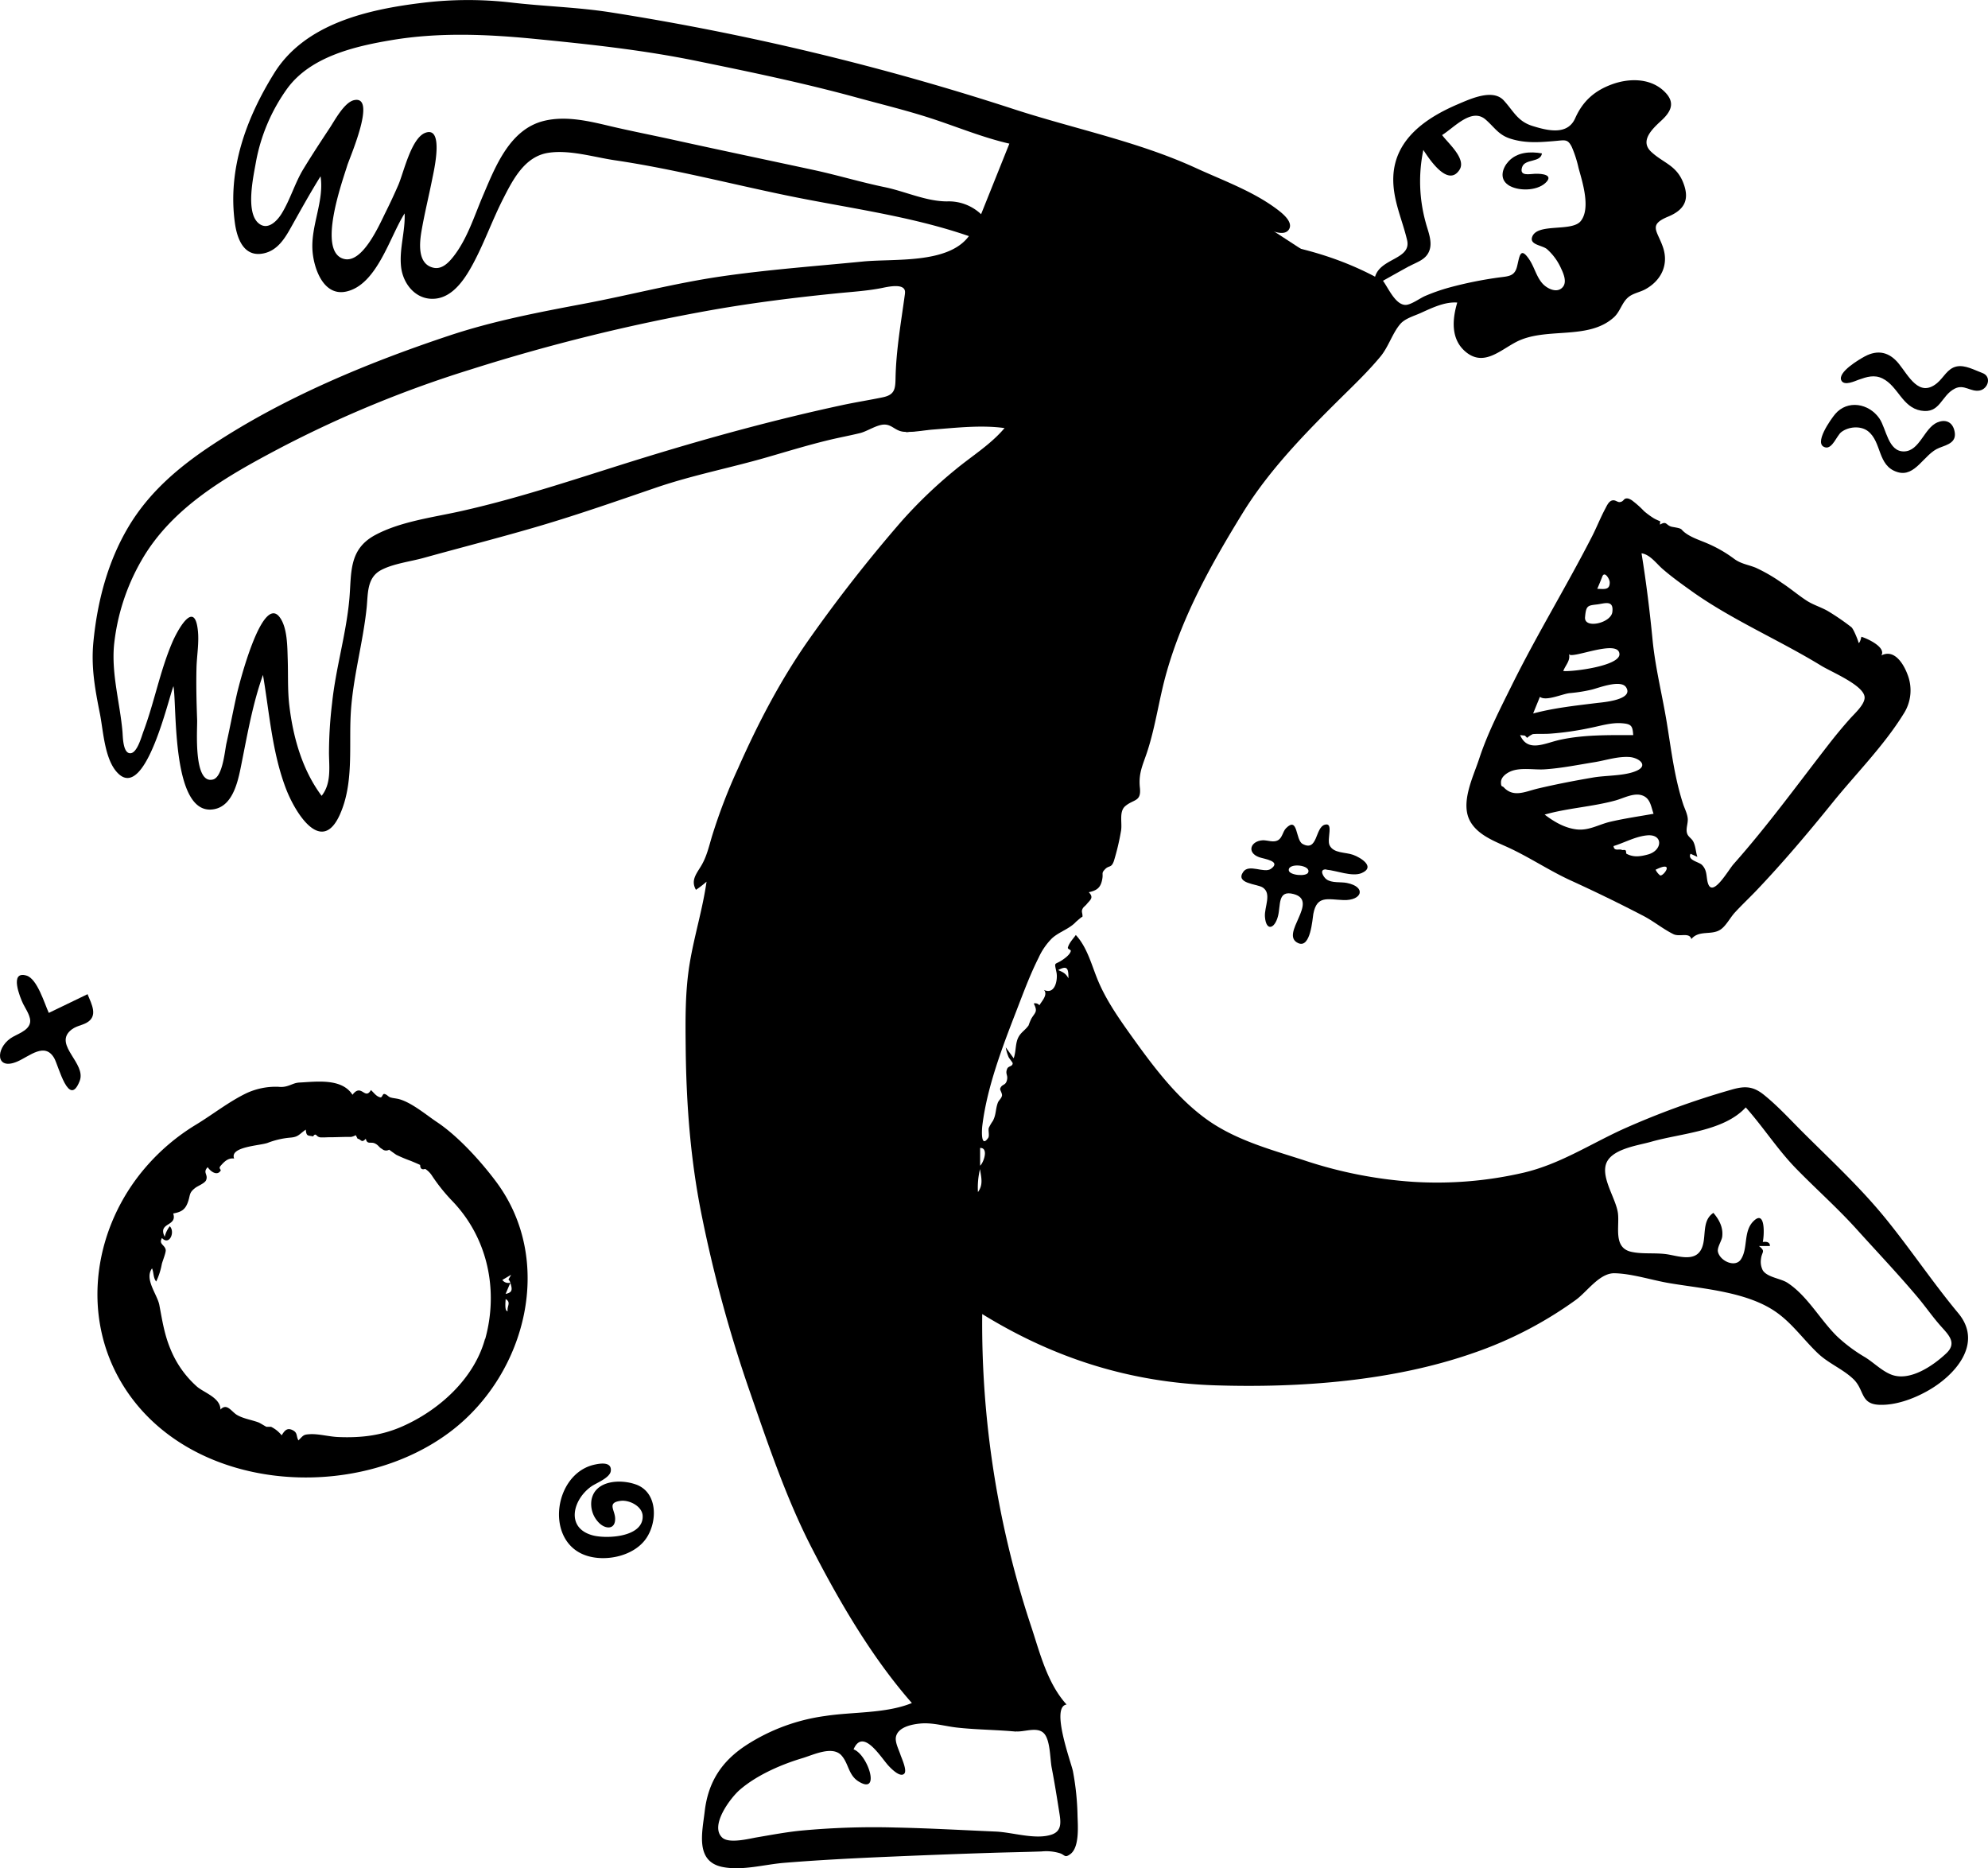 <svg id="Layer_1" data-name="Layer 1" xmlns="http://www.w3.org/2000/svg" viewBox="0 0 702.67 660.27"><g id="react-group-221"><g id="react-group-222"><path id="react-path-225" d="M525.32,94.76,516,119.33l-5.94,15.75c-.71,1.86-1.1,3.77-2.46,5.06-3.21,3-9,5-12.81,7.12l-7.75,4.3c-1.33.74-4.28,1.67-5.21,2.9s-.54,3.84-.54,5.71v46.59l40-5L468,263.25c-4.38,5.05-9.7,9.91-13,15.79-6.94,12.51-13.73,25.11-20.59,37.66l-19.16,35.06,57.47-2.45c14.88-.63,30.16.32,44.5-3.9L552.74,335c1.57-.47,6.47-1,7.58-2.25s1-5.67,1.32-7.18c5.58-28.67,12.68-60.27,29-84.94,11.67-17.7,27.42-33.18,41.84-48.61,5.63-6,11.36-12,16.79-18.18,1.39-1.58,3.4-3.39,4.32-5.32.6-1.24,1.42-3.62,1.06-4.73-.16-.48-3.88-2.2-4.41-2.54-3.76-2.42-7.49-4.89-11.22-7.34-10.5-6.9-21-13.82-31.55-20.63C599.2,128,591,122.33,582.31,117.76,573.31,113,563.4,109.7,554,106s-19.09-7.51-28.65-11.21" transform="translate(-161 -54)" fill-rule="evenodd"/><g id="react-group-223"><path id="react-path-226" d="M848.91,532.34c-4.58,4.32-12.92,10.11-19.51,7.47-3.31-1.32-6.13-4.22-9.15-6.09a55.22,55.22,0,0,1-9.87-7.34c-6-5.85-10.53-14.4-17.61-19-2.37-1.54-7-1.87-8.67-4.33a6.56,6.56,0,0,1-.67-4.05c.3-2.74,1.78-2.58-.7-4.6h3.85c.08-1.49-1.41-1.61-2.51-1.42.51-2.35,1-11.58-3.26-7.4-3.73,3.63-1.86,9.64-4.5,13.56-2,3-7.38.57-8.1-2.73-.32-1.49,1.31-3.81,1.51-5.26.42-3.23-1-6-3.11-8.47-4.6,3.06-2,9.4-4.61,13.42-2.37,3.64-7.64,1.94-11.25,1.3-4.33-.77-9.21,0-13.35-1-6.25-1.54-3.92-8.88-4.53-13.61-.67-5.07-5.79-12.11-4.25-17.23,1.65-5.49,11.32-6.68,15.94-8,10.57-3.05,25.63-3.63,33.49-12.16,6.24,7,11.27,14.94,17.82,21.65,7.07,7.24,14.63,13.93,21.42,21.46,7.07,7.84,14.37,15.53,21.19,23.6,3,3.52,5.58,7.32,8.65,10.75,2.74,3.06,5.62,5.87,1.78,9.48M535,396.87c3.24-1.73,3.66-.64,3.65,2.91-.93-1.71-1.86-2.16-3.65-2.91M507.43,466v-6.27c3.13-.08,1.2,5.28,0,6.27m-.77,9.33a27.71,27.71,0,0,1,.73-8.12c.42,2.94,1.22,5.49-.73,8.12m13.46,190.62c2.87.27,7.3-1.71,9.72.54s2.28,9.06,2.87,12.19c1,5.18,1.83,10.37,2.65,15.57.54,3.4,1.2,6.86-2.65,8.17-5.7,1.92-13.83-.82-19.77-1.07-11.72-.5-23.44-1.18-35.17-1.42a275.23,275.23,0,0,0-34.1,1.13c-5.11.54-10.11,1.48-15.17,2.34-2.67.45-9.82,2.33-12.23.08-4.54-4.23,3-14.12,6.24-16.91,6-5.18,14.58-8.92,22.12-11.17,4-1.2,10.76-4.58,13.93-.8,2.44,2.9,2.34,6.77,5.84,9,8.09,5.09,3.35-9.5-1.7-11.3,3.39-7.94,9.86,3.27,12.55,6,.95,1,4.06,4.12,5.41,2.53,1-1.19-1-5.45-1.38-6.61-.57-1.77-2-4.45-1.6-6.36.75-3.45,5.6-4.4,8.51-4.68,4.5-.45,8.92,1,13.37,1.45,6.83.74,13.72.75,20.56,1.39M474.88,340.22c-8.89.71-17.84-.65-26.71.46-8.39,1.05-16.3,4.14-24.22,7a334.13,334.13,0,0,1,45.54-76.24c9.24-11.72,19.17-23.36,29.15-34.45,4.65-5.16,9.45-10.15,14.25-15.16,4.28-4.48,7.34-12.07,12.48-15.42,4.38-2.85,12-.81,16.89-.64,5.49.2,12.17.7,17.52-1.12,3.88-1.33,5-4.86.09-5-5.72-.14-11.36.46-17.16-.08-15-1.39-29.52-3.67-44.68-2.37-3.47.29-8,1.77-11.45,1.33-2.45-.32-.84.91-2.54-1.06a9.7,9.7,0,0,1-1.63-3.52c-1.08-5.61,2-13.63,2.73-19.28.69-5.22.08-11,1.36-16.06,1.16-4.63,4.7-5.25,9.06-5.75,11.94-1.35,24.11-2.07,36.1-3.09,27.36-2.33,55.58-5.85,82.75-.09,9.81,2.08,21.78,5.29,30.54,10.44,2.74,1.61,5.51,3.51,4.51,6.84s-6.1,7.12-8.62,9.4c-18.55,16.84-36.48,34-49.52,55.65-16.62,27.56-26.16,57.34-31.76,88.93-1.21,6.79-2.32,10.35-9.32,12.31a117.87,117.87,0,0,1-22.53,4.1c-17.59,1.45-35.24,1.48-52.83,2.88m6-182.56c-1.35,10-3.17,20.05-3.35,30.16-.07,3.82-.43,5.73-4.49,6.59-4.79,1-9.66,1.75-14.47,2.79-23.22,5-46,11.21-68.72,18.17-22.07,6.76-43.79,14.37-66.36,19.38-9.71,2.15-21.07,3.6-29.92,8.37-9.51,5.14-8.26,13.56-9.11,22.8-1.14,12.35-4.81,24.31-6.09,36.66a148.71,148.71,0,0,0-1.09,17.77c.08,5.06.81,10.66-2.6,14.92-6.82-9.13-10.06-20.6-11.4-31.79-.66-5.43-.4-10.91-.58-16.37-.15-4.4-.06-11.39-2.92-15.07-6.23-8-14.32,24-15.09,27.42-1.3,5.75-2.37,11.54-3.66,17.29-.57,2.55-1.3,11.81-4.72,12.74-7.07,1.91-5.52-18-5.63-21-.22-6.11-.38-12.22-.23-18.34.1-4.41,1-9.2.45-13.62-1.25-10.84-7.34.58-9.06,4.62-4.33,10.19-6.29,21.09-10.17,31.44-.65,1.73-2.17,7.52-4.57,7.63-2.68.12-2.66-5.87-2.81-7.62-.89-10.13-3.89-20.2-3-30.45a75.49,75.49,0,0,1,9.67-30c10.85-19,30.44-30,49.2-39.89a403,403,0,0,1,67.3-27.71,669,669,0,0,1,85.21-21c14.63-2.58,29.5-4.42,44.28-5.9,5.2-.52,10.39-.83,15.52-1.82,1.94-.37,8.92-2.15,8.39,1.82m15-32.48c-7.34.06-14.83-3.5-22-5-8.51-1.75-16.82-4.28-25.31-6.11-16.64-3.58-33.28-7.07-49.9-10.73-7.22-1.59-14.47-3-21.66-4.68-7.68-1.83-16-3.87-23.86-1.9-11.93,3-17,16-21.35,26.22-3.09,7.19-5.52,15.21-10.34,21.47-1.72,2.23-4.16,4.9-7.28,4.17-5.78-1.34-4.87-9-4.13-13.23,1.07-6.14,2.58-12.21,3.79-18.33.49-2.47,4.27-18.62-2.48-16.12-5,1.86-7.66,14.07-9.55,18.44-1.41,3.24-2.91,6.46-4.49,9.63-2.11,4.22-8.13,18.31-14.79,16.49-9.54-2.6-.39-27.67,1.23-33,.9-2.9,10.59-24.9,2.41-23.1-3.49.77-6.88,7.24-8.66,9.92-3.15,4.76-6.29,9.55-9.26,14.43s-4.61,10.72-7.63,15.66c-1.59,2.61-4.84,6.07-8,3.66-5-3.75-2-16.8-1.15-21.73a64.19,64.19,0,0,1,11.1-26.08c8.25-11.26,23.82-14.9,36.91-17.09,16.9-2.83,34-2.06,51-.38,19.08,1.88,37.88,3.89,56.69,7.74S445,83.32,463.7,88.44c8.8,2.42,17.72,4.56,26.39,7.39,9.21,3,18.21,6.77,27.68,8.94l-10,24.94a16.64,16.64,0,0,0-12-4.53M659.12,148.1c2.93-1.6,6.15-2.36,7.22-5.89.94-3.12-.67-6.65-1.44-9.65a54.44,54.44,0,0,1-.81-25.56c1.82,2.78,8.64,13.47,12.79,7,2.5-3.91-4.2-9.53-6.16-12.27,4.29-2.65,10.43-9.77,15.37-5.48,3.2,2.78,4.56,5.45,8.86,6.79,5.24,1.64,10.16,1.27,15.5.81,3.74-.31,4.64-.81,6.1,2.07a40.74,40.74,0,0,1,2.41,7.5c1.32,4.79,4.38,14.23.76,18.72-3.17,3.94-15.48.56-17.18,5.64-.94,2.77,3.51,2.87,5.21,4.24a19.89,19.89,0,0,1,5,6.81c.85,1.78,2.14,4.72.69,6.55-2,2.52-5.68.61-7.29-1.23-2.13-2.43-2.82-5.76-4.6-8.41-3.26-4.87-3.46-1-4.35,2.5s-3.1,3.38-6.45,3.84a138.9,138.9,0,0,0-17.51,3.55,66.41,66.41,0,0,0-8.56,3c-1.79.77-4.91,3.11-6.86,3.14-3.61,0-6.12-6-8-8.53,3.09-1.73,6.18-3.47,9.29-5.17m194,370c-9-10.83-16.84-22.6-25.74-33.53-8.78-10.77-18.94-20.2-28.79-30C794,450,789.51,445,784.38,440.89c-3.83-3.05-6.78-3.09-11.39-1.75a284,284,0,0,0-38.81,14.17c-11.53,5.33-22,12.17-34.55,15.14a135.83,135.83,0,0,1-39.13,3.26A154.17,154.17,0,0,1,621.65,464c-12.09-3.89-24.7-7.28-35-15-10.84-8.08-19.21-19.7-27-30.62-3.93-5.54-7.83-11.35-10.48-17.62-2.3-5.44-3.8-11.86-7.92-16.29-1,1.43-2.27,2.66-2.78,4.34-.24.77,1.14.74,1,1.35-.27,1.15-1.79,2.31-2.68,2.94-3.18,2.24-3.2.45-2.36,4.64.48,2.44-.44,7.95-4.42,6.15,1.47,1.76-.86,4-1.62,5.42a1.87,1.87,0,0,0-2-.63c1.45,2.9.59,3-.82,5.28a18.26,18.26,0,0,0-1,2.44c-1.44,2.05-3.11,2.57-4,5.13-.69,2.1-.51,4.41-1.28,6.51q-1.4-1.93-2.8-3.86a15.34,15.34,0,0,0,1,3.42c.27.58,1.47,1.92,1.45,2.23-.06,1.17-1.52.89-1.94,1.9-.78,1.89.35,2.17-.08,4-.49,2.12-1.8,1.27-2.42,3.08-.12.34.8,1.69.66,2.43-.21,1.05-1.16,1.63-1.49,2.56-.85,2.37-.54,4.1-1.73,6.37a15.7,15.7,0,0,0-1.44,2.46c-.29.88.32,2.76-.22,3.55-2.64,3.79-2.27-2.75-2.07-4.37,1.68-13.63,7.06-27.69,12-40.43,2.45-6.33,4.84-12.85,7.91-18.92a23.18,23.18,0,0,1,4.71-6.82c2.58-2.36,6.25-3.31,8.59-5.95-.37.42,2.53-2.33,2.07-1.43.41-.81-.31-1.9,0-2.68.32-1,.92-1.18,1.6-2,1.22-1.52,2.66-2.28.75-4.23,2.83-.62,4.19-1.54,4.75-4.57.42-2.22-.42-2.08,1-3.56s2.2-.32,3.12-2.9a84.08,84.08,0,0,0,2.49-10.48c.58-2.82-.82-6.95,1.55-8.94,3-2.52,5.69-1.45,5.15-6.51s1-7.92,2.55-12.58c3.07-9.32,4.26-19.15,7-28.58,5.76-20.11,15.91-38.25,26.84-56,10.09-16.36,24.2-30.3,37.83-43.73,3.73-3.67,7.42-7.4,10.77-11.43,2.89-3.47,4.21-8.2,7-11.5,1.69-2,4.82-2.85,7.18-3.91,3.92-1.77,8.6-4.08,13-3.72-1.76,5.93-2.33,12.86,2.86,17.31,6.31,5.4,12-.21,17.79-3.29,10.53-5.61,25.59-.46,34.77-8.86,2.18-2,2.79-5.2,5.07-7.07,1.66-1.38,4-1.72,5.92-2.75,5.7-3.1,8.47-8.78,6.25-15.06-2-5.74-5.19-7.73,1.84-10.64,5.7-2.36,7.86-5.92,5.28-12.25-2.46-6-7-6.73-11.23-10.68s.62-8.28,3.71-11.15c4-3.71,4.75-7,.13-10.9-4.85-4-11.76-3.89-17.41-1.9-6.38,2.26-10.59,6-13.29,12.08s-9.58,4.46-15.1,2.74c-5.28-1.65-6.66-5.21-10.13-9-3.86-4.26-11.72-.61-16.27,1.33-11.21,4.79-22.34,12.35-22.79,25.74-.26,8,3.11,14.78,4.87,22.27,1.6,6.85-9.41,6.31-11.31,12.94-20.34-10.76-43-14.06-65.74-14.79-24.16-.78-48.68-1.41-72.64,2.41,5.56-9.69,8.5-20.32,13.34-30.28,1.39-2.86,2-2.62,5.07-1.75,5.9,1.66,11.76,3.52,17.66,5.24,21.52,6.25,42.63,13.79,63.44,22,2,.81,6.54,3,8.32.61,2-2.79-2.69-6.24-4.61-7.65-8.38-6.15-18.76-9.88-28.15-14.19-20.52-9.43-43.25-13.91-64.66-20.91A920.88,920.88,0,0,0,377,58.39c-11.73-1.85-23.57-2.12-35.35-3.5A133.3,133.3,0,0,0,310.3,55c-19.26,2.33-41.59,7.34-52.47,25C248,95.85,241.45,113.75,244,132.63c.75,5.67,3.15,12.39,10.15,10.93,4.86-1,7.44-5.14,9.69-9.17,3.41-6.08,6.77-12.16,10.46-18.08,1.37,8.88-3.6,17.6-2.82,26.64.53,6.14,3.92,15.83,11.88,14.1,10.92-2.38,15.41-19.44,20.66-27.62.27,6.3-1.94,12.51-1.26,18.83s5.54,12.13,12.39,11.27c6.45-.8,10.65-7.72,13.39-12.93,3.82-7.25,6.56-15,10.29-22.32,3.49-6.84,7.63-15,16-16.27,7.44-1.15,16,1.51,23.33,2.61,20.4,3,40.38,8.21,60.56,12.39,21.63,4.49,43.78,7.21,64.74,14.44-7.37,10-26.66,7.87-37.64,9-16.6,1.63-33.41,2.85-49.91,5.25-16.3,2.37-32.26,6.59-48.43,9.64s-32.14,6.09-47.71,11.28c-28.89,9.62-58.28,21.81-83.74,38.61-11.84,7.82-22.37,16.75-29.69,29.09S195.38,266.73,194,281c-.84,8.89.59,16.59,2.31,25.24,1.25,6.27,1.65,16.76,6.68,21.35,9.59,8.76,17.55-26.77,19.32-31.06,1.28,7-.81,46.65,14.58,43.43,6.87-1.44,8.43-10.87,9.57-16.54,2.07-10.36,3.93-20.91,7.49-30.88,2.28,13.43,3.23,27.42,8.14,40.25,3.27,8.52,12.58,23.64,19.07,9.05,4.87-10.94,3.2-23.49,3.79-35.1.64-12.87,4.34-25.29,5.65-38,.5-4.94.05-10.5,5-13.2,4.26-2.31,10.48-3.06,15.13-4.35,13.78-3.83,27.64-7.34,41.35-11.4s27.24-8.8,40.77-13.43c12.94-4.43,26.15-6.95,39.25-10.74,7.45-2.15,14.8-4.41,22.35-6.21,3.52-.83,7.07-1.49,10.58-2.35,2.6-.65,6-3.07,8.7-3s3.78,2.38,6.93,2.56c3.4.2,6.85-.55,10.23-.81,8.22-.63,17-1.65,25.17-.51-4.93,5.85-11.59,9.89-17.43,14.74a164.4,164.4,0,0,0-19,18.22A521.76,521.76,0,0,0,447,279.93c-10,14.19-18.09,29.72-25.11,45.59a195,195,0,0,0-9.31,24.3c-1,3.41-1.8,6.84-3.59,9.94-1.64,2.85-4,5.3-2,8.74a34.45,34.45,0,0,0,3.74-2.88c-1.39,9.84-4.41,19.36-6,29.17s-1.47,19.61-1.37,29.37c.21,20.45,1.73,40.43,5.88,60.48a477.82,477.82,0,0,0,16.37,60c6.54,18.84,13.11,38.59,22.24,56.34,9.75,19,21.35,38.89,35.46,54.94-9.22,3.78-20.95,3.07-30.71,4.59a68,68,0,0,0-27.73,10.24c-8.8,5.71-13.58,13.07-14.79,23.49-.87,7.41-3.43,17.68,6.3,19.63,7,1.4,14.81-.9,21.83-1.47,12.26-1,24.54-1.62,36.83-2.15s24.52-1,36.79-1.39c5.76-.18,11.54-.27,17.3-.48a16.49,16.49,0,0,1,6.47.62c1.83.59,1.7,1.82,3.74.3,3.29-2.45,2.61-10.16,2.52-13.55A93.62,93.62,0,0,0,540.23,680c-.6-3-8-22.73-2.24-23.55-6.65-7.31-9.3-17.73-12.28-26.88a339.64,339.64,0,0,1-17.54-111.13c25.52,15.73,52.51,24.25,82.57,25.2,29.88.94,62.71-1.51,91.09-11.45A138.64,138.64,0,0,0,718,513.43c4-2.91,8.37-9.53,13.67-9.41,6.32.13,13.4,2.53,19.69,3.55,12,2,27.69,3.06,37.86,10.49,5.52,4,9.48,9.69,14.41,14.34,3.75,3.54,8.71,5.46,12.43,9,4,3.81,2.42,8.8,9.08,9.11,5.69.26,11.93-2,16.84-4.72,9.8-5.36,20.23-16.81,11.17-27.67" transform="translate(-161 -54)" fill-rule="evenodd"/><path id="react-path-227" d="M759,263c14.33,10.18,30.77,17.14,45.75,26.31,3.75,2.29,15.43,7.06,15.31,11.31-.06,2.49-3.57,5.61-5.11,7.34-2.63,2.95-5.11,5.94-7.54,9.07-11.12,14.31-21.59,28.76-33.65,42.36-1.81,2-7.28,11.81-9,7-.8-2.2-.14-4.67-2.22-6.72-1.07-1.06-5.22-1.64-4-3.91l2.41,1.09c-.62-1.81-.58-3.79-1.51-5.5-.59-1.07-1.73-1.57-2.12-2.77-.55-1.65.38-3.57.22-5.28s-1-3.31-1.56-4.91c-3.12-9.51-4.23-19.09-5.83-28.9s-4-19.11-5-28.93c-1-10.36-2.27-20.71-3.94-31,3,.41,5.27,3.65,7.38,5.48,3.31,2.88,6.9,5.45,10.48,8M747.78,363.4a5.69,5.69,0,0,1-1.6-2c7-3.48,2.78,2.46,1.6,2M743.51,356c-3.06.84-5.26,1-7.62-.25-.23-.12,0-1-.37-1.23s-.9,0-1.2-.11c-1-.53-2.83.62-3-1.38,3.91-1.2,7.75-3.4,11.88-3.78,5.73-.51,5.47,5.32.31,6.75m-13.42-11.54c-4.17,1-7.62,3.26-12.06,2.66-4.16-.56-7.78-2.72-11.07-5.21,8.22-2.33,16.85-2.75,25.06-5,2.68-.73,6.19-2.67,9.07-1.89,3.21.87,3.41,3.87,4.37,6.6-5.13.92-10.29,1.65-15.37,2.84M704,332.85c-4,1-8.11,3.06-11.47-.56-.54-.58-1,0-1-1.8s1.79-3.12,3.27-3.79c3.48-1.57,8.36-.55,12.06-.78,5.9-.37,11.9-1.6,17.74-2.54,4-.65,8.21-2.1,12.34-1.82,3.19.22,7,2.94,2.39,4.92-4.23,1.81-10.58,1.53-15.16,2.31-6.78,1.16-13.53,2.46-20.22,4.06M700,314l.78.79a7.67,7.67,0,0,1,2-1.32c2-.18,4.08,0,6.12-.16a103.81,103.81,0,0,0,14-2c3.76-.73,7.58-2,11.45-1.68,3.35.27,3.7,1,3.92,4.19-8.55,0-17.35-.18-25.75,1.63-5.47,1.17-11.49,4.68-14.23-1.64L700,314m5.34-13.68c2.12,1.61,7.9-1.07,10.44-1.34a54.15,54.15,0,0,0,8-1.28c2.37-.61,10.21-3.66,12-.74,2.78,4.46-8.5,5.28-10.29,5.5-7.5.93-15.29,1.75-22.59,3.72.79-2,1.59-3.91,2.38-5.86m10.3-15.16c.54,2.06,17.51-5.54,17.82,0,.24,4.24-16.79,6.35-19.85,6,.72-2,2.63-3.7,2-6m5.69-13c.36-4.16.92-4.13,4.26-4.53,2.54-.29,6-1.79,5.38,2.75-.57,3.88-10,6-9.64,1.78m6.07-14.31c.8-2.24,2.61.77,2.65,1.91.1,3-2.19,2.36-4.4,2.36.61-1.41,1.2-2.84,1.75-4.27m27.93-16.77c-.45-.54-3-.75-3.7-1-1.77-.65-1.52-2-3.78-.67-.11-.12.1-1.14,0-1.19a17.58,17.58,0,0,1-2.16-1,28.38,28.38,0,0,1-3.51-2.57,32.69,32.69,0,0,0-3.81-3.45,5.21,5.21,0,0,0-1.77-1c-1.83-.28-1.31,1-2.91,1.25-1,.15-1.7-1-3-.5-1.11.43-1.75,2-2.25,2.92-1.8,3.38-3.19,7-5,10.43-9,17.48-19.28,34.29-28,51.92-4.21,8.5-8.6,17-11.57,26.08-2.13,6.51-7,16-2.81,22.53,3,4.74,9.07,6.78,13.89,9.06,7.26,3.44,14,7.94,21.28,11.28,8.75,4,17.25,8.13,25.78,12.57,3.63,1.9,6.92,4.63,10.54,6.42,2.22,1.1,5.64-.78,6.36,1.74,2.78-3.37,7.28-1.12,10.5-3.49,1.89-1.4,3.27-4.14,4.85-5.86,2.36-2.57,4.93-5,7.34-7.49,9.58-10.05,18.43-20.51,27.15-31.3,8.32-10.3,18.05-20,25.08-31.31a15.28,15.28,0,0,0,1.46-14.12c-1.35-3.61-4.59-9.06-9.22-6.67,1.76-2.91-5-6-7.07-6.6,0,0-.44,2.24-1,2.18.2,0-1.72-5-2.57-5.6a84.13,84.13,0,0,0-8.31-5.69c-2.51-1.43-5.16-2.14-7.6-3.75-2.95-1.94-5.66-4.25-8.62-6.19a58.2,58.2,0,0,0-9.22-5.35c-2.74-1.11-5.2-1.33-7.67-3.16a45.68,45.68,0,0,0-9.23-5.34c-3-1.34-7.27-2.52-9.44-5.15" transform="translate(-161 -54)" fill-rule="evenodd"/><path id="react-path-228" d="M339.71,511.32l1.68-3.94c.69,2.29.88,3.43-1.68,3.94m.74,6.07c-1.21.22-.73-3.58-.73-4.25,2.09,1.19.36,2.61.73,4.25m-1.89-11,3.1-1.84c-1.44,2.67-.87,1-.28,2.79a2.56,2.56,0,0,1-2.82-.95m-6.13,20.85c-3.87,14.06-16.18,25.15-29.19,30.9-7.47,3.3-14.81,4.12-22.88,3.76-3.11-.15-6.78-1.16-9.77-1-2.31.15-2.2.25-4.11,2.2-.85-1.56-.24-2.65-1.93-3.56-2.12-1.13-3,.19-4,1.76a11,11,0,0,0-3.72-3c.06,0-1.7,0-1.63,0-.32-.1-2.23-1.33-2.83-1.56-2.46-.92-5.3-1.3-7.57-2.62-2-1.16-3.61-4.4-5.88-1.91,0-4.16-5.62-5.89-8.24-8.07a35.59,35.59,0,0,1-9.43-13.33c-2.18-5.21-2.91-10.2-3.93-15.56-.72-3.75-5.39-9.17-2.58-12.95.67,1.59.35,3.21,1.46,4.65a24.61,24.61,0,0,0,2-6.19c.23-1,1.51-4.07,1.37-5-.3-1.84-2.58-1.94-1.32-4.2,2.63,2.85,4.74-2.16,2.76-4.15a9.66,9.66,0,0,0-1.79,3.72c-2.58-5.2,4.56-3.53,3-8.23,2.6-.5,4.1-1.15,5.09-3.73,1.1-2.86.29-3.48,2.79-5.38.86-.65,3.29-1.58,3.74-2.65.86-2.07-1.33-2.68.59-4.62.64,1.14,3.17,3.39,4.55,1.25.28-.43-.88-.73,0-1.72,1.26-1.45,2.66-2.88,4.78-2.57-1.68-4.2,9-4.53,11.79-5.52a29,29,0,0,1,8-1.87c2.92-.23,3.06-1.09,5.53-2.84.21,2.51.81,2,2.6,2.4.43-.74.87-.82,1.32-.25a2.12,2.12,0,0,0,1.64.6c1,.05,2.09-.07,3.12-.05,2.41,0,4.9-.16,7.26-.11a4.89,4.89,0,0,0,1.72-.63l.66,1.26c1.26.16,1.35,1.73,2.9,0,.45,2.18,1.76,1,3.15,1.64s1.46,1.4,2.62,2a2.09,2.09,0,0,0,2.47.24c.83.62,1.68,1.22,2.54,1.81a52.23,52.23,0,0,0,5.12,2.15c1.12.46,2.22.93,3.31,1.43,0,1.32.63,1.79,1.78,1.4a7.88,7.88,0,0,1,2.35,2.32,63,63,0,0,0,7.2,9c12.57,13.06,16.42,31.53,11.67,48.76m3.86-55.53c-5.67-7.6-13.7-16.29-20.91-21.09-3.66-2.43-8.79-6.8-13.26-8.08-1.06-.31-2.16-.33-3.2-.65-.8-.25-1.24-1.07-2.16-1.22-.64-.11-.71,1.33-1.4,1.2-1.42-.28-2.33-1.69-3.33-2.58-2.17,3.73-3.34-2.54-6.52,1.67-3.78-5.92-12.66-4.63-18.69-4.33-1.79.09-2.63.73-4.22,1.2a7.58,7.58,0,0,1-3.24.31,24.68,24.68,0,0,0-11.29,2.24c-6.24,3-12,7.58-17.89,11.15a74.23,74.23,0,0,0-17.66,14.91c-18.31,21.11-23.21,51.91-8.61,76.38,23.2,38.86,83,43,116.93,16.65,26.2-20.38,36.16-60,15.45-87.76" transform="translate(-161 -54)" fill-rule="evenodd"/><path id="react-path-229" d="M623.38,362.38c-.65,1.55-6.73,1-6.86-.8-.2-2.74,8-1.9,6.86.8m6.46-1c3.44.28,9.1,2.62,12.42,1.21,5.07-2.16-.25-5.47-3-6.46s-6.89-.47-8.31-3.37c-1.07-2.17,1.57-8.24-1.71-7.27-3.44,1-2.44,9.72-7.84,6.79-2.57-1.4-1.52-9.92-5.84-5.56-1.18,1.19-1.28,3.37-2.85,4.26s-3.59,0-5.28,0c-4.46.21-5.88,4.38-1.36,6,1.67.61,8,1.36,4.16,4.09-2.41,1.73-7.76-1.89-9.82,1.11-2.84,4.12,4.77,4.21,6.81,5.44,3.46,2.09.6,7,.88,10.43.42,5.3,3.5,4.2,4.62-.29,1-3.81-.23-9.29,5.51-7.77,9.35,2.46-5.19,14.32,1.65,17.36,4.37,1.94,5-8.53,5.32-10.33,1.26-6.65,5-5.1,10.66-4.9,6.61.24,8.2-4.65,1.2-6.05-2.23-.45-5.31.12-7.25-1.3-1.14-.85-2.72-3.69,0-3.47" transform="translate(-161 -54)" fill-rule="evenodd"/><path id="react-path-230" d="M385.71,578.66c-5.35-1.92-14.3-1.51-15.63,5.4a9.4,9.4,0,0,0,2.53,8.06c2.31,2.44,6,2.66,5.81-1.58-.14-2.94-2.94-5.49,2-6.08,3.06-.37,7.58,1.92,7.73,5.3.35,7.61-12.83,8.21-17.69,6.89-9.64-2.61-7-12.71-.4-17.32,1.71-1.19,6.61-3,6.84-5.5.3-3.28-3.76-2.61-5.75-2.17-14.61,3.18-17.8,27.66-2.53,32.27,6.94,2.1,16.7-.07,20.88-6.35,3.92-5.88,4-16.15-3.77-18.92" transform="translate(-161 -54)" fill-rule="evenodd"/><path id="react-path-231" d="M192,405.36,178.25,412c-1.51-3.23-4.06-12.06-7.89-13.19-6.2-1.82-2.25,7.8-1.18,10,.88,1.81,2.92,4.61,2.42,6.76-.66,2.9-4.75,3.93-6.9,5.43-5.3,3.7-5.26,11.49,2.42,8.19,4.35-1.87,9.73-7,13.06-1.17,1.54,2.71,5.18,17.87,9,8,2.35-6.14-9-12.51-3.39-17.7,1.79-1.67,3.9-1.81,5.7-2.77,4.34-2.32,1.89-6.61.48-10.11" transform="translate(-161 -54)" fill-rule="evenodd"/><path id="react-path-232" d="M861.64,185.82c-2.72-1-6.09-2.94-9.12-2.28-3.21.71-4.51,3.93-6.85,5.87-6.36,5.26-10.06-2.59-13.55-6.89-3.3-4.06-7.33-5.05-12-2.55-1.85,1-9.67,5.55-8.3,8.47,1,2.11,4.84.22,6.16-.24,2.85-1,5.51-1.87,8.43-.42,5.49,2.72,6.91,10.18,13.55,11.35,6.86,1.2,7.08-5.33,12-7.79,3.28-1.65,5.57,1.27,8.74.69,3-.55,4.41-4.95.95-6.21" transform="translate(-161 -54)" fill-rule="evenodd"/><path id="react-path-233" d="M806.24,212.14c2.43.52,4-4.18,5.53-5.38,2.52-2,6.89-2.37,9.46-.38,5,3.89,3.28,12.28,10.42,14.47,6.37,2,9.38-6.45,14.75-8.54,3.12-1.21,6.54-2,5.33-6.37-.85-3-3.32-3.79-6-2.63-4.63,2-6.2,10.09-11.69,10.24-5.68.15-6.29-8-8.73-11.61-3.72-5.43-11.36-6.74-15.7-1.55-1.31,1.57-8,10.75-3.35,11.75" transform="translate(-161 -54)" fill-rule="evenodd"/><path id="react-path-234" d="M694,119.33c3.37,2.31,10.1,2.23,13.21-.64s-1.06-3.36-3.64-3.27c-2,.07-5.69,1-4.56-2.38,1-3,6.51-1.49,7-4.82-4.15-.75-8.72-.48-11.78,2.78-2.22,2.36-3.36,6.16-.2,8.33" transform="translate(-161 -54)" fill-rule="evenodd"/></g></g></g></svg>